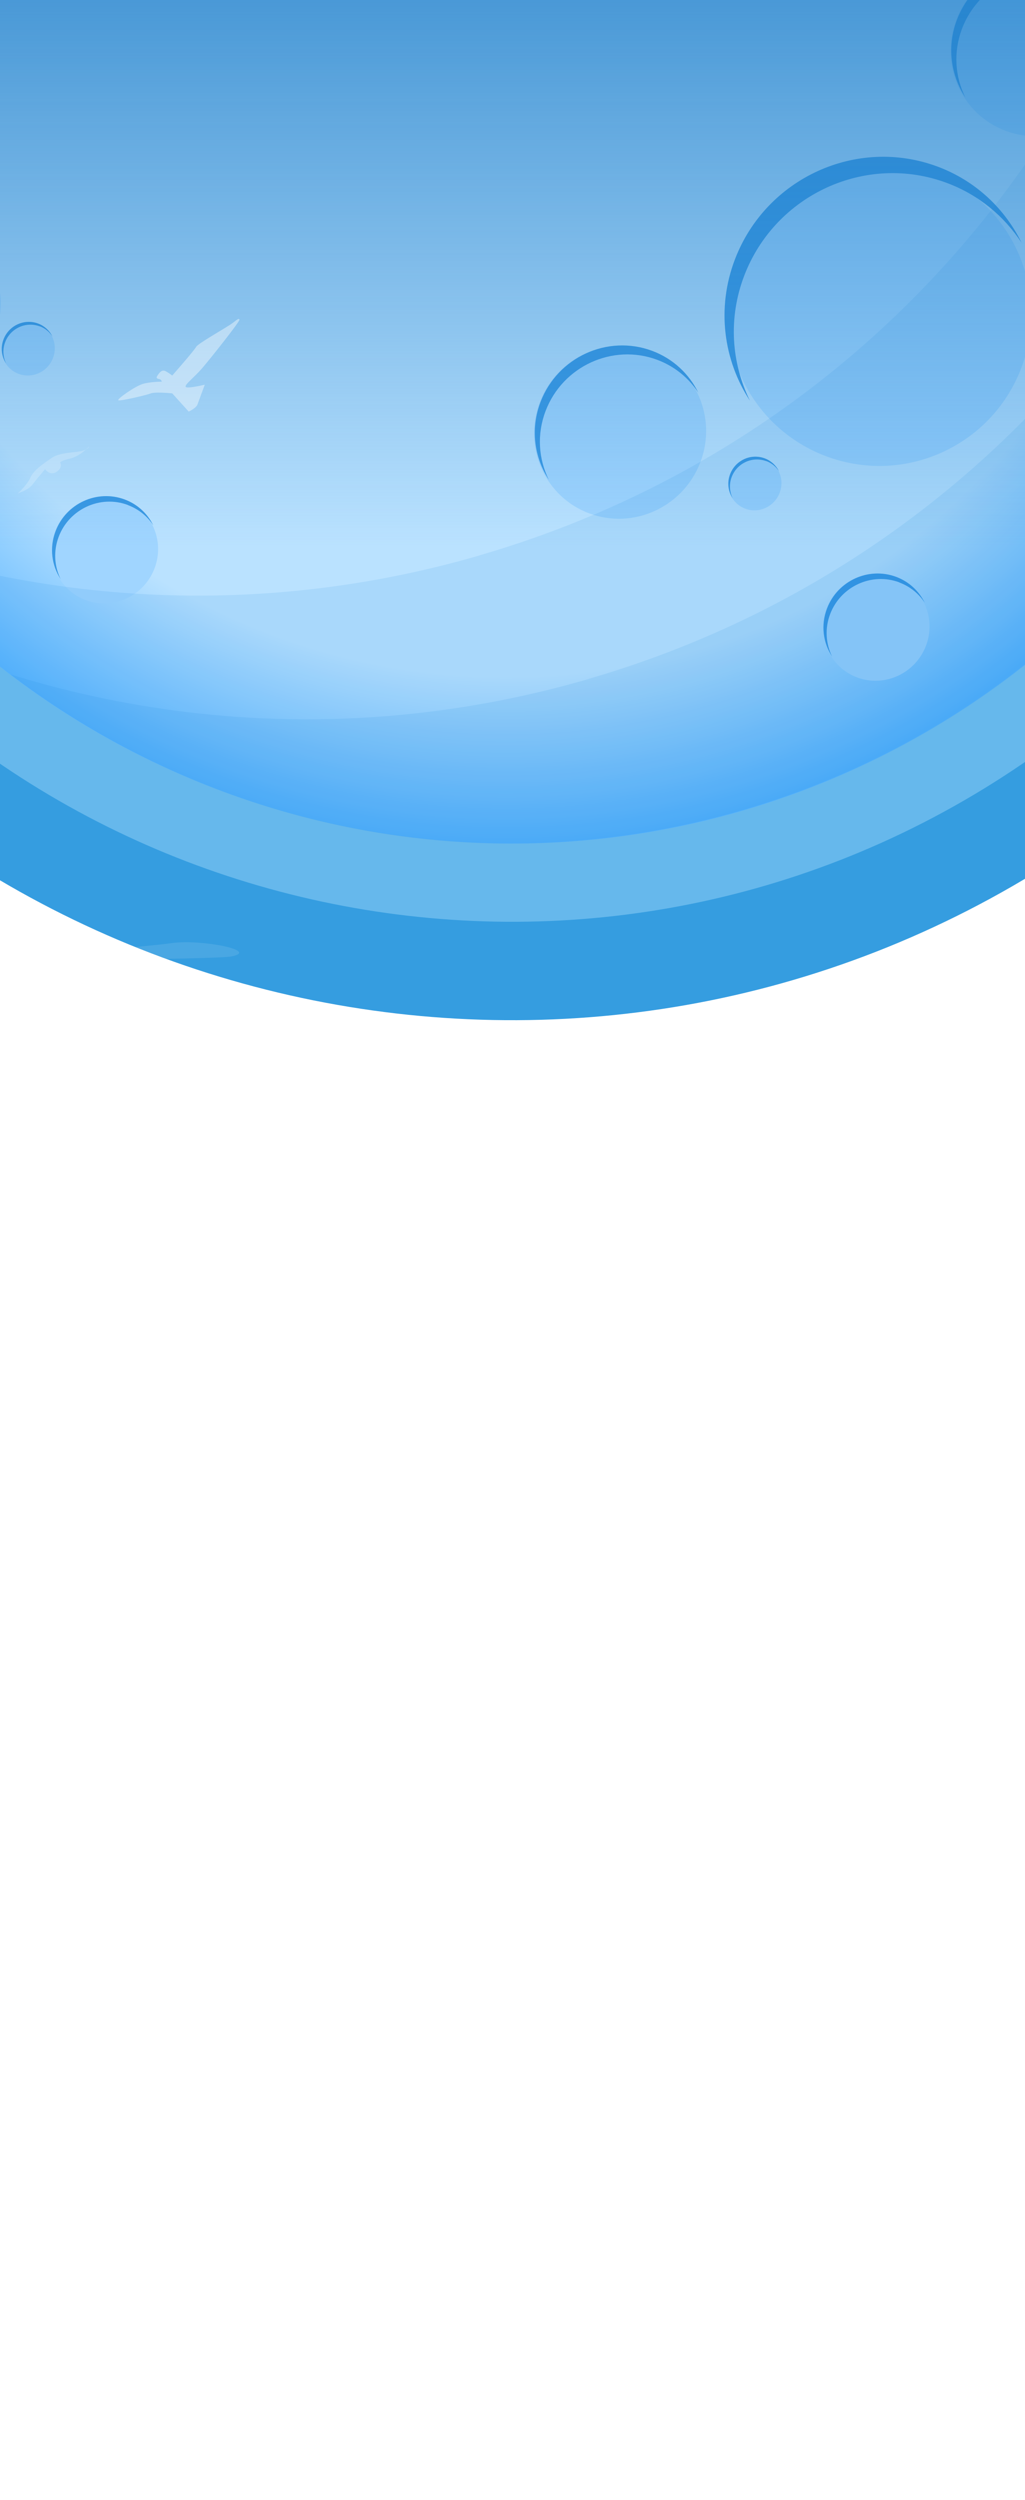 <svg width="360" height="878" viewBox="0 0 360 878" fill="none" xmlns="http://www.w3.org/2000/svg">
<g opacity="0.8" filter="url(#filter0_f_6171_61754)">
<path d="M475.62 -186.008C369.783 -349.48 151.464 -396.202 -12.008 -290.364C-175.48 -184.526 -222.201 33.793 -116.364 197.264C-10.526 360.736 207.793 407.458 371.265 301.62C534.736 195.783 581.458 -22.536 475.62 -186.008Z" fill="#0284D8"/>
</g>
<g opacity="0.4" filter="url(#filter1_f_6171_61754)">
<path d="M446.61 -167.226C351.146 -314.676 154.224 -356.818 6.774 -261.354C-140.676 -165.889 -182.819 31.032 -87.354 178.482C8.111 325.933 205.032 368.075 352.482 272.611C499.932 177.146 542.075 -19.776 446.61 -167.226Z" fill="#B0E0FF"/>
</g>
<path d="M423.545 -152.292C336.328 -287.003 156.419 -325.505 21.708 -238.288C-113.003 -151.071 -151.504 28.837 -64.287 163.548C22.93 298.259 202.838 336.761 337.549 249.544C472.26 162.327 510.762 -17.581 423.545 -152.292Z" fill="url(#paint0_radial_6171_61754)"/>
<path d="M333.314 157.683C307.166 171.186 275.03 160.941 261.535 134.801C248.041 108.661 258.299 76.524 284.447 63.022C310.595 49.519 342.731 59.764 356.226 85.904C369.72 112.044 359.463 144.181 333.314 157.683Z" fill="#A0D5FF"/>
<path d="M332.488 64.221C304.13 53.68 272.309 68.284 261.401 96.785C255.668 111.767 256.894 127.554 263.396 140.737C254.136 126.566 251.546 108.268 258.139 91.043C269.059 62.509 300.899 47.951 329.225 58.48C342.694 63.486 352.921 73.301 358.79 85.245C352.691 75.925 343.728 68.399 332.488 64.221Z" fill="#3A99E4"/>
<path d="M-1.905 118.287C-8.294 135.059 -26.917 143.628 -43.503 137.427C-60.088 131.226 -68.355 112.602 -61.966 95.83C-55.578 79.057 -36.954 70.488 -20.369 76.689C-3.784 82.89 4.483 101.514 -1.905 118.287Z" fill="#A0D5FF"/>
<path d="M-18.111 79.988C-34.746 73.805 -53.401 82.351 -59.806 99.088C-63.164 107.863 -62.44 117.153 -58.643 124.875C-64.067 116.585 -65.588 105.811 -61.733 95.736C-55.328 78.999 -36.673 70.453 -20.038 76.636C-12.125 79.578 -6.136 85.33 -2.69 92.328C-6.283 86.872 -11.522 82.437 -18.111 79.988Z" fill="#3A99E4"/>
<path d="M273.832 173.071C275.694 168.183 273.297 162.782 268.463 160.975C263.63 159.168 258.23 161.653 256.368 166.541C254.506 171.428 256.904 176.829 261.737 178.636C266.57 180.443 271.971 177.958 273.832 173.071Z" fill="#A0D5FF"/>
<path d="M269.115 161.946C264.27 160.146 258.857 162.625 256.991 167.5C256.021 170.035 256.236 172.751 257.339 174.98C255.752 172.571 255.326 169.442 256.445 166.518C258.311 161.643 263.724 159.163 268.568 160.964C270.862 161.816 272.613 163.507 273.616 165.513C272.561 163.933 271.065 162.634 269.127 161.914L269.115 161.946Z" fill="#3A99E4"/>
<path d="M18.618 125.718C20.48 120.83 18.083 115.429 13.25 113.622C8.416 111.815 3.016 114.3 1.154 119.188C-0.707 124.075 1.69 129.476 6.523 131.283C11.356 133.09 16.757 130.605 18.618 125.718Z" fill="#A0D5FF"/>
<path d="M13.932 114.607C9.087 112.806 3.674 115.286 1.809 120.161C0.839 122.696 1.054 125.412 2.156 127.64C0.569 125.232 0.143 122.103 1.262 119.178C3.128 114.303 8.541 111.824 13.386 113.625C15.679 114.477 17.43 116.167 18.433 118.174C17.378 116.593 15.883 115.295 13.945 114.575L13.932 114.607Z" fill="#3A99E4"/>
<path d="M54.277 199.6C57.988 189.858 53.174 179.012 43.539 175.41C33.905 171.807 23.059 176.798 19.349 186.541C15.638 196.284 20.452 207.129 30.086 210.732C39.72 214.334 50.566 209.343 54.277 199.6Z" fill="#A0D5FF"/>
<path d="M44.886 177.333C35.228 173.744 24.357 178.724 20.639 188.441C18.686 193.543 19.096 198.93 21.321 203.432C18.147 198.615 17.295 192.358 19.534 186.508C23.252 176.791 34.123 171.811 43.781 175.401C48.367 177.105 51.849 180.442 53.863 184.531C51.797 181.35 48.717 178.795 44.905 177.378L44.886 177.333Z" fill="#3A99E4"/>
<path d="M325.219 226.774C328.93 217.031 324.116 206.185 314.482 202.583C304.847 198.981 294.002 203.971 290.291 213.714C286.58 223.457 291.394 234.303 301.028 237.905C310.663 241.507 321.508 236.517 325.219 226.774Z" fill="#A0D5FF"/>
<path d="M315.828 204.507C306.171 200.917 295.3 205.897 291.581 215.615C289.628 220.717 290.039 226.104 292.264 230.606C289.09 225.788 288.237 219.532 290.476 213.682C294.195 203.965 305.065 198.985 314.723 202.574C319.309 204.279 322.792 207.615 324.806 211.705C322.739 208.524 319.659 205.968 315.848 204.552L315.828 204.507Z" fill="#3A99E4"/>
<path d="M245.987 162.317C239.99 178.064 222.505 186.109 206.934 180.287C191.363 174.465 183.602 156.98 189.599 141.234C195.597 125.487 213.082 117.442 228.653 123.264C244.224 129.086 251.985 146.571 245.987 162.317Z" fill="#A0D5FF"/>
<path d="M230.789 126.346C215.189 120.547 197.652 128.581 191.645 144.278C188.485 152.532 189.151 161.206 192.749 168.483C187.652 160.686 186.23 150.617 189.862 141.128C195.869 125.431 213.406 117.397 229.006 123.196C236.435 125.957 242.047 131.347 245.282 137.932C241.937 132.791 236.991 128.651 230.789 126.346Z" fill="#3A99E4"/>
<path d="M392.274 27.992C386.277 43.738 368.792 51.784 353.221 45.962C337.65 40.14 329.889 22.655 335.887 6.908C341.884 -8.838 359.369 -16.884 374.94 -11.062C390.511 -5.239 398.272 12.245 392.274 27.992Z" fill="#A0D5FF"/>
<path d="M377.063 -7.949C361.462 -13.747 343.925 -5.714 337.918 9.983C334.759 18.238 335.424 26.912 339.022 34.188C333.926 26.392 332.503 16.323 336.135 6.833C342.142 -8.864 359.679 -16.897 375.28 -11.098C382.709 -8.337 388.32 -2.948 391.556 3.638C388.21 -1.504 383.264 -5.643 377.063 -7.949Z" fill="#3A99E4"/>
<path opacity="0.1" d="M168.575 195.02C95.705 216.21 21.507 212.883 -45.176 189.929C26.373 277.014 145.463 318.017 260.544 284.56C414.662 239.773 503.276 78.527 458.457 -75.581C450.435 -103.193 438.608 -128.659 423.843 -151.67C426.857 4.403 325.632 149.33 168.565 194.988L168.575 195.02Z" fill="#0D7CD8"/>
<path opacity="0.1" d="M206.703 238.462C137.69 258.512 67.505 256.606 3.632 236.838C74.397 290.647 168.834 311.422 260.742 284.674C412.518 240.544 500.678 83.484 460.51 -68.476C447.299 71.923 350.327 196.672 206.694 238.43L206.703 238.462Z" fill="#0D7CD8"/>
<rect width="360" height="192" fill="url(#paint1_linear_6171_61754)"/>
<path opacity="0.4" d="M68.875 121.832C68.387 122.808 63.081 128.947 60.489 131.895C60.184 131.641 59.3 130.98 58.202 130.37C56.83 129.608 55.915 130.98 55.305 131.895C54.696 132.81 55.153 132.962 55.915 133.115C56.525 133.237 56.779 133.775 56.83 134.03C55.559 134.03 52.469 134.182 50.274 134.792C47.53 135.554 40.821 140.281 41.583 140.586C42.346 140.89 51.494 138.756 53.018 138.146C54.238 137.658 58.507 137.943 60.489 138.146L66.283 144.55C67.147 144.143 68.966 143.086 69.332 142.11C69.698 141.134 71.213 137.028 71.924 135.097C69.84 135.605 65.582 136.469 65.216 135.859C64.758 135.097 68.112 132.657 71.009 129.303C73.906 125.949 84.426 112.684 84.121 112.227C83.817 111.769 83.664 111.922 81.682 113.447C79.7 114.971 69.485 120.613 68.875 121.832Z" fill="white"/>
<path opacity="0.2" d="M10.679 167.726C11.927 164.919 15.67 162.579 17.853 161.02C20.037 159.46 22.688 159.148 26.899 158.68C28.494 158.503 29.546 158.179 30.217 157.837C30.653 157.447 31.011 157.089 31.266 156.809C31.239 157.055 30.963 157.457 30.217 157.837C28.873 159.04 26.788 160.549 24.716 161.02C21.971 161.644 21.18 162.215 21.128 162.423C21.492 162.995 21.752 164.451 19.881 165.699C18.009 166.946 16.398 165.595 15.826 164.763C14.734 166.062 12.363 168.911 11.615 169.91C9.977 172.093 7.662 172.628 6.153 173.363C7.356 172.294 9.723 169.877 10.679 167.726Z" fill="white"/>
<path opacity="0.1" d="M-209.971 337.561C-213.316 338.598 70.681 337.891 81.14 335.912C91.6 333.933 70.776 329.74 60.316 331.201C49.858 332.661 28.421 333.981 28.421 333.981C28.421 333.981 32.567 329.316 16.737 328.186C0.907 327.055 -16.619 327.385 -16.619 327.385C-16.619 327.385 -17.326 322.815 -27.314 321.213C-37.302 319.611 -45.169 321.873 -45.169 321.873C-45.169 321.873 -47.195 311.413 -67.548 312.026C-87.901 312.638 -100.15 323.757 -100.15 323.757C-100.15 323.757 -106.511 323.474 -113.059 325.123C-119.608 326.772 -122.058 329.882 -122.058 329.882C-122.058 329.882 -124.885 321.967 -137.228 322.768C-149.572 323.569 -154.236 331.955 -154.236 331.955C-154.236 331.955 -192.162 332.049 -209.971 337.561Z" fill="white"/>
<path opacity="0.4" d="M402.432 358.389C402.432 358.935 402.765 359.265 403.43 359.378L403.997 359.238H409.582C410.324 359.108 410.695 358.757 410.695 358.195C410.695 356.763 409.315 356.244 406.561 356.638C405.514 356.79 404.565 357.044 403.708 357.4C402.852 357.757 402.427 358.087 402.427 358.389M378.625 343.532C378.625 341.705 378.33 340.17 377.741 338.927C376.563 336.457 374.371 335.252 371.153 335.311C368.873 335.371 366.686 336.16 364.597 337.684C363.359 338.57 362.437 339.559 361.832 340.651C360.539 339.446 358.783 338.873 356.558 338.927C354.998 338.943 353.269 339.473 351.371 340.511C351.218 340.603 351.076 340.7 350.945 340.792C350.602 339.419 350.034 338.106 349.233 336.863C347.007 333.528 343.342 331.912 338.226 332.004C335.014 332.079 331.867 333.117 328.791 335.111C325.256 337.408 323.467 340.122 323.429 343.245C322.649 342.889 321.678 342.721 320.522 342.737C318.03 342.791 315.853 343.916 313.994 346.099C312.87 347.396 311.97 348.753 311.283 350.169C310.465 348.645 309.336 347.926 307.89 348.023C306.445 348.099 305.202 349.039 304.154 350.85C303.167 352.525 302.758 354.136 302.927 355.682C301.956 355.492 300.38 355.757 298.193 356.471C296.006 357.184 294.942 358.362 295.002 360C300.249 359.962 307.28 359.849 316.099 359.66C324.896 359.492 335.772 359.481 348.714 359.632C361.641 359.8 371.856 359.832 379.361 359.719C386.866 359.605 393.509 359.503 399.29 359.405C400.24 357.73 399.841 356.579 398.091 355.957C396.34 355.32 395.184 355.13 394.611 355.395C394.076 355.638 393.804 355.763 393.782 355.763C393.705 355.763 393.651 355.752 393.613 355.736V355.676C393.536 354.698 393.346 353.849 393.04 353.136C392.467 351.725 391.338 351.039 389.648 351.071C388.524 351.088 387.624 351.38 386.937 351.947C386.768 350.763 386.441 349.726 385.966 348.839C384.75 346.58 382.623 345.478 379.579 345.537C379.198 345.515 378.827 345.537 378.467 345.591C378.559 345.007 378.608 344.321 378.608 343.527M416.798 359.011C416.929 358.881 417 358.67 417 358.389C417 357.768 416.438 357.411 415.32 357.314C414.197 357.222 413.64 357.579 413.64 358.389C413.64 358.616 413.689 358.795 413.782 358.924C414.028 359.227 414.54 359.378 415.32 359.378C416.1 359.378 416.558 359.254 416.804 359.011H416.798Z" fill="white"/>
<defs>
<filter id="filter0_f_6171_61754" x="-426.626" y="-600.626" width="1212.51" height="1212.51" filterUnits="userSpaceOnUse" color-interpolation-filters="sRGB">
<feFlood flood-opacity="0" result="BackgroundImageFix"/>
<feBlend mode="normal" in="SourceGraphic" in2="BackgroundImageFix" result="shape"/>
<feGaussianBlur stdDeviation="126.8" result="effect1_foregroundBlur_6171_61754"/>
</filter>
<filter id="filter1_f_6171_61754" x="-392.063" y="-566.063" width="1143.38" height="1143.38" filterUnits="userSpaceOnUse" color-interpolation-filters="sRGB">
<feFlood flood-opacity="0" result="BackgroundImageFix"/>
<feBlend mode="normal" in="SourceGraphic" in2="BackgroundImageFix" result="shape"/>
<feGaussianBlur stdDeviation="126.8" result="effect1_foregroundBlur_6171_61754"/>
</filter>
<radialGradient id="paint0_radial_6171_61754" cx="0" cy="0" r="1" gradientUnits="userSpaceOnUse" gradientTransform="translate(179.629 5.628) rotate(-32.92) scale(290.575)">
<stop offset="0.798" stop-color="#BAE2FF"/>
<stop offset="1" stop-color="#59B5FF"/>
</radialGradient>
<linearGradient id="paint1_linear_6171_61754" x1="180" y1="0" x2="180" y2="192" gradientUnits="userSpaceOnUse">
<stop stop-color="#227FC8" stop-opacity="0.74"/>
<stop offset="1" stop-color="#227FC8" stop-opacity="0"/>
</linearGradient>
</defs>
</svg>
